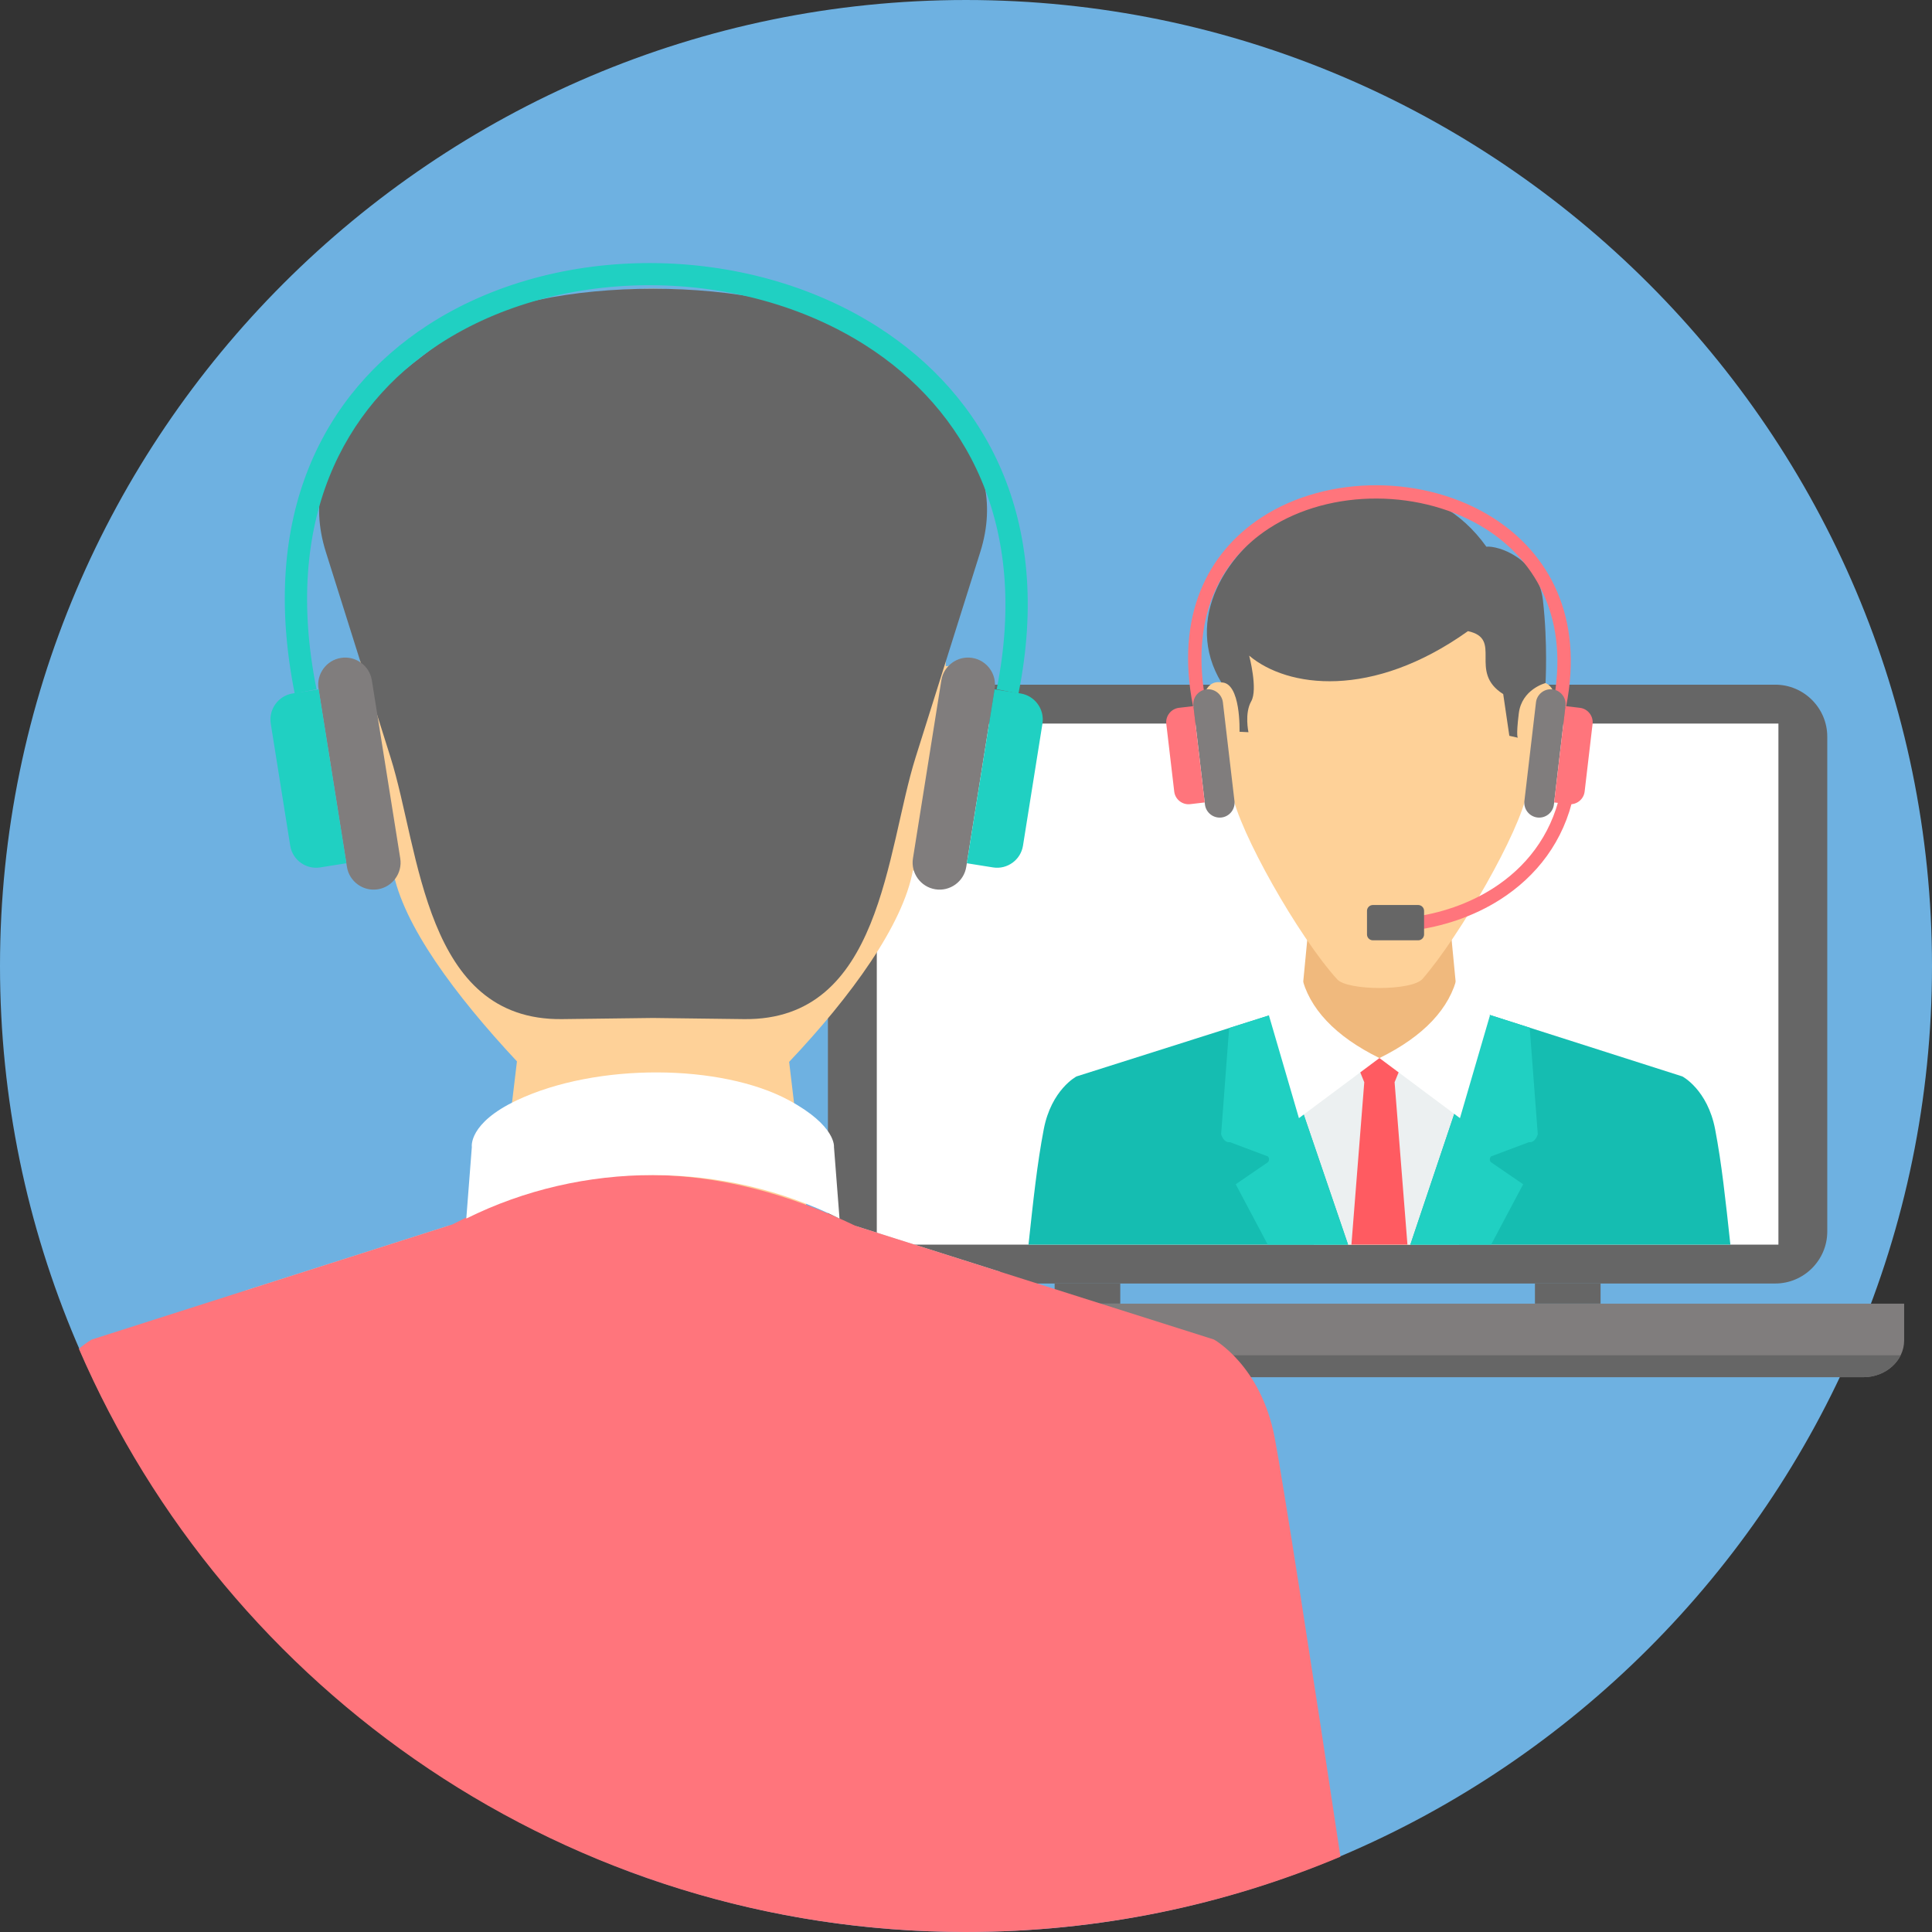 <?xml version="1.0" encoding="iso-8859-1"?>
<!-- Generator: Adobe Illustrator 19.0.0, SVG Export Plug-In . SVG Version: 6.00 Build 0)  -->
<svg version="1.1" id="Layer_1" xmlns="http://www.w3.org/2000/svg" xmlns:xlink="http://www.w3.org/1999/xlink" x="0px" y="0px"
	 viewBox="0 0 512 512" style="enable-background:new 0 0 512 512;" xml:space="preserve">
<rect x="0" y="0" width="512" height="512" fill="#333333" stroke="none"/>
<path style="fill:#6EB1E1;" d="M256.001,511.999c140.999,0,255.999-115,255.999-256C512,115.001,397,0.001,256.001,0.001
	C115.001,0.001,0,115.001,0,255.999C0,396.999,115.001,511.999,256.001,511.999z"/>
<path style="fill:#666666;" d="M233.186,181.447H470.47c7.575,0,13.775,6.2,13.775,13.777v131.143c0,7.577-6.2,13.775-13.775,13.775
	H233.186c-7.577,0-13.777-6.198-13.777-13.775V195.224C219.409,187.647,225.609,181.447,233.186,181.447z"/>
<path style="fill:#FFFFFF;" d="M232.358,191.753h238.941v138.086H232.358V191.753z"/>
<path style="fill:#666666;" d="M279.49,340.143h17.392v5.337H279.49V340.143z M406.776,340.143L406.776,340.143h17.391v5.337
	h-17.391V340.143z"/>
<path style="fill:#F0B97D;" d="M383.157,233.056h-6.989h-21.201h-6.99l-2.851,29.648l-5.059,4.062l-10.676,6.796l23.824,56.279
	h24.702l23.827-56.279l-10.676-6.796l-5.063-4.059L383.157,233.056L383.157,233.056z"/>
<path style="fill:#ECF0F1;" d="M394.765,268.96l29.159,9.305l-37.273,51.576h-38.44l-32.294-54.285l20.602-6.53l18.142,12.806
	h21.749L394.765,268.96z"/>
<path style="fill:#FF5B61;" d="M372.076,280.659l-2.494,6.147l3.404,43.035h-14.844l3.404-43.035l-2.494-6.147l6.511-0.262
	L372.076,280.659L372.076,280.659z"/>
<path style="fill:#15BDB1;" d="M394.263,268.8l51.576,16.464c0,0,6.677,3.469,8.692,14.029c1.749,9.158,2.732,18.505,4.037,30.549
	h-84.812L394.263,268.8z M272.561,329.841L272.561,329.841c1.305-12.046,2.289-21.391,4.041-30.549
	c2.013-10.56,8.69-14.029,8.69-14.029l51.226-16.237l20.738,60.815H272.561L272.561,329.841z"/>
<path style="fill:#20D0C2;" d="M394.263,268.8l11.126,3.552l2.138,28.228c0,0-0.591,2.321-2.358,2.111l-10.039,3.775
	c0,0-0.656,0.658-0.07,1.489l8.593,5.888l-8.488,15.999h-21.41L394.263,268.8L394.263,268.8z M335.968,329.841L335.968,329.841
	l-8.489-15.999l8.592-5.888c0.587-0.831-0.07-1.489-0.07-1.489l-10.039-3.775c-1.767,0.21-2.355-2.111-2.355-2.111l2.13-28.137
	l10.782-3.416l20.738,60.815L335.968,329.841L335.968,329.841z"/>
<path style="fill:#FED198;" d="M406.537,172.759c0,2.755,1.005,5.452,0.931,8.096c9.426-1.748,4.875,26.253-0.461,30.103
	c-0.421,0.307-1.466-0.377-2.345-0.937c-1.849,10.297-17.639,37.82-27.681,49.403c-2.789,3.216-19.84,3.161-22.599,0.121
	c-10.282-11.318-26.055-39.168-27.915-49.524c-0.879,0.56-1.923,1.244-2.346,0.937c-5.333-3.85-9.887-31.851-0.457-30.103
	c-0.077-2.644,0.929-5.341,0.929-8.096c0.523-21.745,20.225-32.601,40.972-32.694C386.312,140.159,406.016,151.014,406.537,172.759z
	"/>
<path style="fill:#666666;" d="M393.904,144.884c2.973-0.345,13.711,2.945,15,14.306c1.291,11.363,0.676,21.833,0.676,21.833
	s-6.293,1.588-7.085,8.036c-0.791,6.45-0.226,6.45-0.226,6.45l-2.28-0.513l-1.622-11.056c-9.414-5.897,0.072-14.635-9.345-16.68
	c-25.426,18.122-47.861,15.02-57.977,6.495c0,0,2.361,8.916,0.541,12.096c-1.822,3.179-0.734,8.19-0.734,8.19l-2.366-0.113
	c0,0,0.428-13.133-4.82-13.074C303.716,147.919,366.865,107.009,393.904,144.884L393.904,144.884z"/>
<g>
	<path style="fill:#FFFFFF;" d="M386.248,258.471c-0.737,0.052,8.611,10.597,8.611,10.597l-7.956,27.249l-21.337-15.92
		C377.302,274.639,384.305,267.18,386.248,258.471L386.248,258.471z"/>
	<path style="fill:#FFFFFF;" d="M344.88,258.471c0.737,0.052-8.61,10.597-8.61,10.597l7.959,27.249l21.337-15.92
		C353.829,274.639,346.824,267.18,344.88,258.471L344.88,258.471z"/>
</g>
<path style="fill:#FF757C;" d="M411.542,186.679c4.462-22.264-4.165-37.821-17.711-46.447c-8.389-5.343-18.668-8.067-28.914-8.112
	c-10.236-0.047-20.424,2.578-28.648,7.931c-13.036,8.487-21.137,23.944-16.593,46.629l-3.467,0.691
	c-4.882-24.355,3.961-41.045,18.142-50.275c8.809-5.735,19.683-8.547,30.58-8.498c10.887,0.048,21.83,2.956,30.791,8.664
	c14.705,9.362,24.087,26.162,19.288,50.109L411.542,186.679L411.542,186.679z"/>
<path style="fill:#807D7D;" d="M319.711,182.686c-2.152,0.251-3.706,2.217-3.453,4.37l3.066,26.139
	c0.253,2.152,2.218,3.706,4.37,3.453c2.152-0.252,3.706-2.218,3.453-4.371l-3.066-26.139
	C323.83,183.987,321.864,182.434,319.711,182.686z"/>
<path style="fill:#FF757C;" d="M312.45,187.578l3.817-0.447l2.994,25.526l-3.844,0.453c-2.086,0.244-3.991-1.261-4.234-3.346
	l-2.103-17.919C308.834,189.743,310.35,187.825,312.45,187.578z"/>
<path style="fill:#807D7D;" d="M411.419,182.686c2.152,0.251,3.706,2.217,3.451,4.37l-3.065,26.139
	c-0.252,2.152-2.218,3.706-4.371,3.453c-2.152-0.252-3.705-2.218-3.451-4.371l3.066-26.139
	C407.301,183.987,409.267,182.434,411.419,182.686L411.419,182.686z"/>
<g>
	<path style="fill:#FF757C;" d="M418.682,187.578l-3.819-0.447l-2.994,25.526l3.845,0.453c2.086,0.244,3.99-1.261,4.234-3.346
		l2.102-17.919C422.297,189.743,420.78,187.825,418.682,187.578L418.682,187.578z"/>
	<path style="fill:#FF757C;" d="M413.43,210.495c-2.509,11.106-9.154,19.441-17.806,24.951c-6.424,4.091-13.954,6.646-21.73,7.641
		v3.548c8.435-1.017,16.633-3.766,23.624-8.217c9.639-6.138,16.991-15.473,19.56-27.922L413.43,210.495L413.43,210.495z"/>
</g>
<path style="fill:#666666;" d="M363.827,239.836h12.006c0.858,0,1.561,0.7,1.561,1.559v6.238c0,0.857-0.702,1.559-1.561,1.559
	h-12.006c-0.859,0-1.559-0.702-1.559-1.559v-6.238C362.268,240.537,362.968,239.836,363.827,239.836z"/>
<path style="fill:#807D7D;" d="M216.321,345.478h288.3v9.747c0,5.361-4.861,9.745-10.805,9.745H227.125
	c-5.943,0-10.804-4.384-10.804-9.745L216.321,345.478L216.321,345.478z"/>
<path style="fill:#666666;" d="M217.25,359.17h286.442c-1.689,3.41-5.488,5.801-9.876,5.801H227.125
	C222.738,364.97,218.939,362.58,217.25,359.17z"/>
<path style="fill:#FED198;" d="M97.14,137.069c0,5.104-1.861,34.618-1.721,39.514c-17.463-3.238-5.522,48.636,4.351,55.754
	c0.772,0.56,2.716-0.698,4.346-1.734c2.593,14.449,16.506,33.135,32.88,50.675l-6.817,57.161l42.876-2.593l42.877,2.593
	l-6.801-57.029c16.481-17.422,30.21-36.35,32.806-50.806c1.631,1.036,3.569,2.294,4.344,1.734
	c9.876-7.117,21.813-58.992,4.353-55.754c0.138-4.896-1.723-34.41-1.723-39.514c-0.965-40.272-37.458-60.379-75.886-60.55
	C134.601,76.69,98.107,96.797,97.14,137.069L97.14,137.069z"/>
<path style="fill:#CCCCCC;" d="M118.946,324.789L64.94,342.028l108.084,149.561l91.96-154.581l-38.159-12.094l-33.6,23.72h-40.283
	L118.946,324.789L118.946,324.789z"/>
<path style="fill:#0E5E9A;" d="M160.968,346.458l4.616,11.39l-10.261,129.79l10.425,7.979c3.29,1.239,6.608,2.412,9.96,3.52
	l15.023-11.499l-10.261-129.79l4.616-11.39l-12.06-0.48L160.968,346.458L160.968,346.458z"/>
<path style="fill:#FF757C;" d="M119.872,324.497l-95.524,30.488c0,0-1.418,0.739-3.437,2.472
	C60.199,448.369,150.662,511.998,256,511.998c35.187,0,68.714-7.106,99.231-19.948c-7.077-47.26-15.306-99.956-17.43-111.081
	c-3.655-19.142-16.099-25.984-16.099-25.984l-94.875-30.071C190.794,307.641,155.115,306.228,119.872,324.497L119.872,324.497z"/>
<path style="fill:#FFFFFF;" d="M137.038,291.55c-13.009,6.125-11.997,12.409-11.997,12.409l-1.469,18.968
	c30.903-15.357,68.001-15.359,98.908,0l-1.469-18.968c0,0,0.666-5.598-11.995-12.409
	C191.124,281.925,158.208,281.579,137.038,291.55z"/>
<path style="fill:#666666;" d="M120.086,88.282c-18.869,13.757-42.202,31.104-33.732,57.991l17.156,54.484
	c7.793,24.751,8.944,69.774,45.455,69.318l24.104-0.302l24.104,0.302c36.511,0.456,37.662-44.563,45.456-69.318l17.157-54.484
	c8.467-26.89-14.869-44.234-33.735-57.991C204.537,72.6,141.602,72.598,120.086,88.282L120.086,88.282z"/>
<path style="fill:#807D7D;" d="M90.355,174.352h-0.001c-3.885,0.62-6.555,4.305-5.936,8.186l7.525,47.202
	c0.62,3.882,4.305,6.554,8.19,5.934h0.001c3.884-0.619,6.555-4.303,5.936-8.186l-7.526-47.2
	C97.923,176.404,94.239,173.732,90.355,174.352z"/>
<path style="fill:#20D0C2;" d="M77.545,183.776l6.893-1.099l7.35,46.093l-6.939,1.106c-3.765,0.6-7.337-1.988-7.937-5.752
	l-5.159-32.357C71.148,187.976,73.756,184.381,77.545,183.776L77.545,183.776z"/>
<path style="fill:#807D7D;" d="M257.655,174.352h0.001c3.885,0.62,6.557,4.305,5.937,8.186l-7.526,47.202
	c-0.618,3.882-4.303,6.554-8.188,5.934h-0.002c-3.883-0.619-6.554-4.303-5.935-8.186l7.526-47.2
	C250.086,176.404,253.771,173.732,257.655,174.352L257.655,174.352z"/>
<g>
	<path style="fill:#20D0C2;" d="M270.464,183.776l-6.893-1.099l-7.35,46.093l6.942,1.106c3.765,0.6,7.337-1.988,7.937-5.752
		l5.159-32.357C276.864,187.976,274.256,184.381,270.464,183.776L270.464,183.776z"/>
	<path style="fill:#20D0C2;" d="M264.129,182.651c8.755-43.687-8.185-74.221-34.784-91.156
		c-16.455-10.477-36.604-15.818-56.69-15.91c-20.069-0.091-40.045,5.06-56.176,15.559c-25.599,16.663-41.517,47.003-32.598,91.507
		l-5.777,1.152c-9.477-47.289,7.667-79.68,35.176-97.586c17.107-11.136,38.224-16.598,59.4-16.5
		c21.154,0.096,42.413,5.746,59.818,16.827c28.528,18.164,46.727,50.768,37.41,97.26L264.129,182.651L264.129,182.651z"/>
</g>
<g>
</g>
<g>
</g>
<g>
</g>
<g>
</g>
<g>
</g>
<g>
</g>
<g>
</g>
<g>
</g>
<g>
</g>
<g>
</g>
<g>
</g>
<g>
</g>
<g>
</g>
<g>
</g>
<g>
</g>
</svg>
